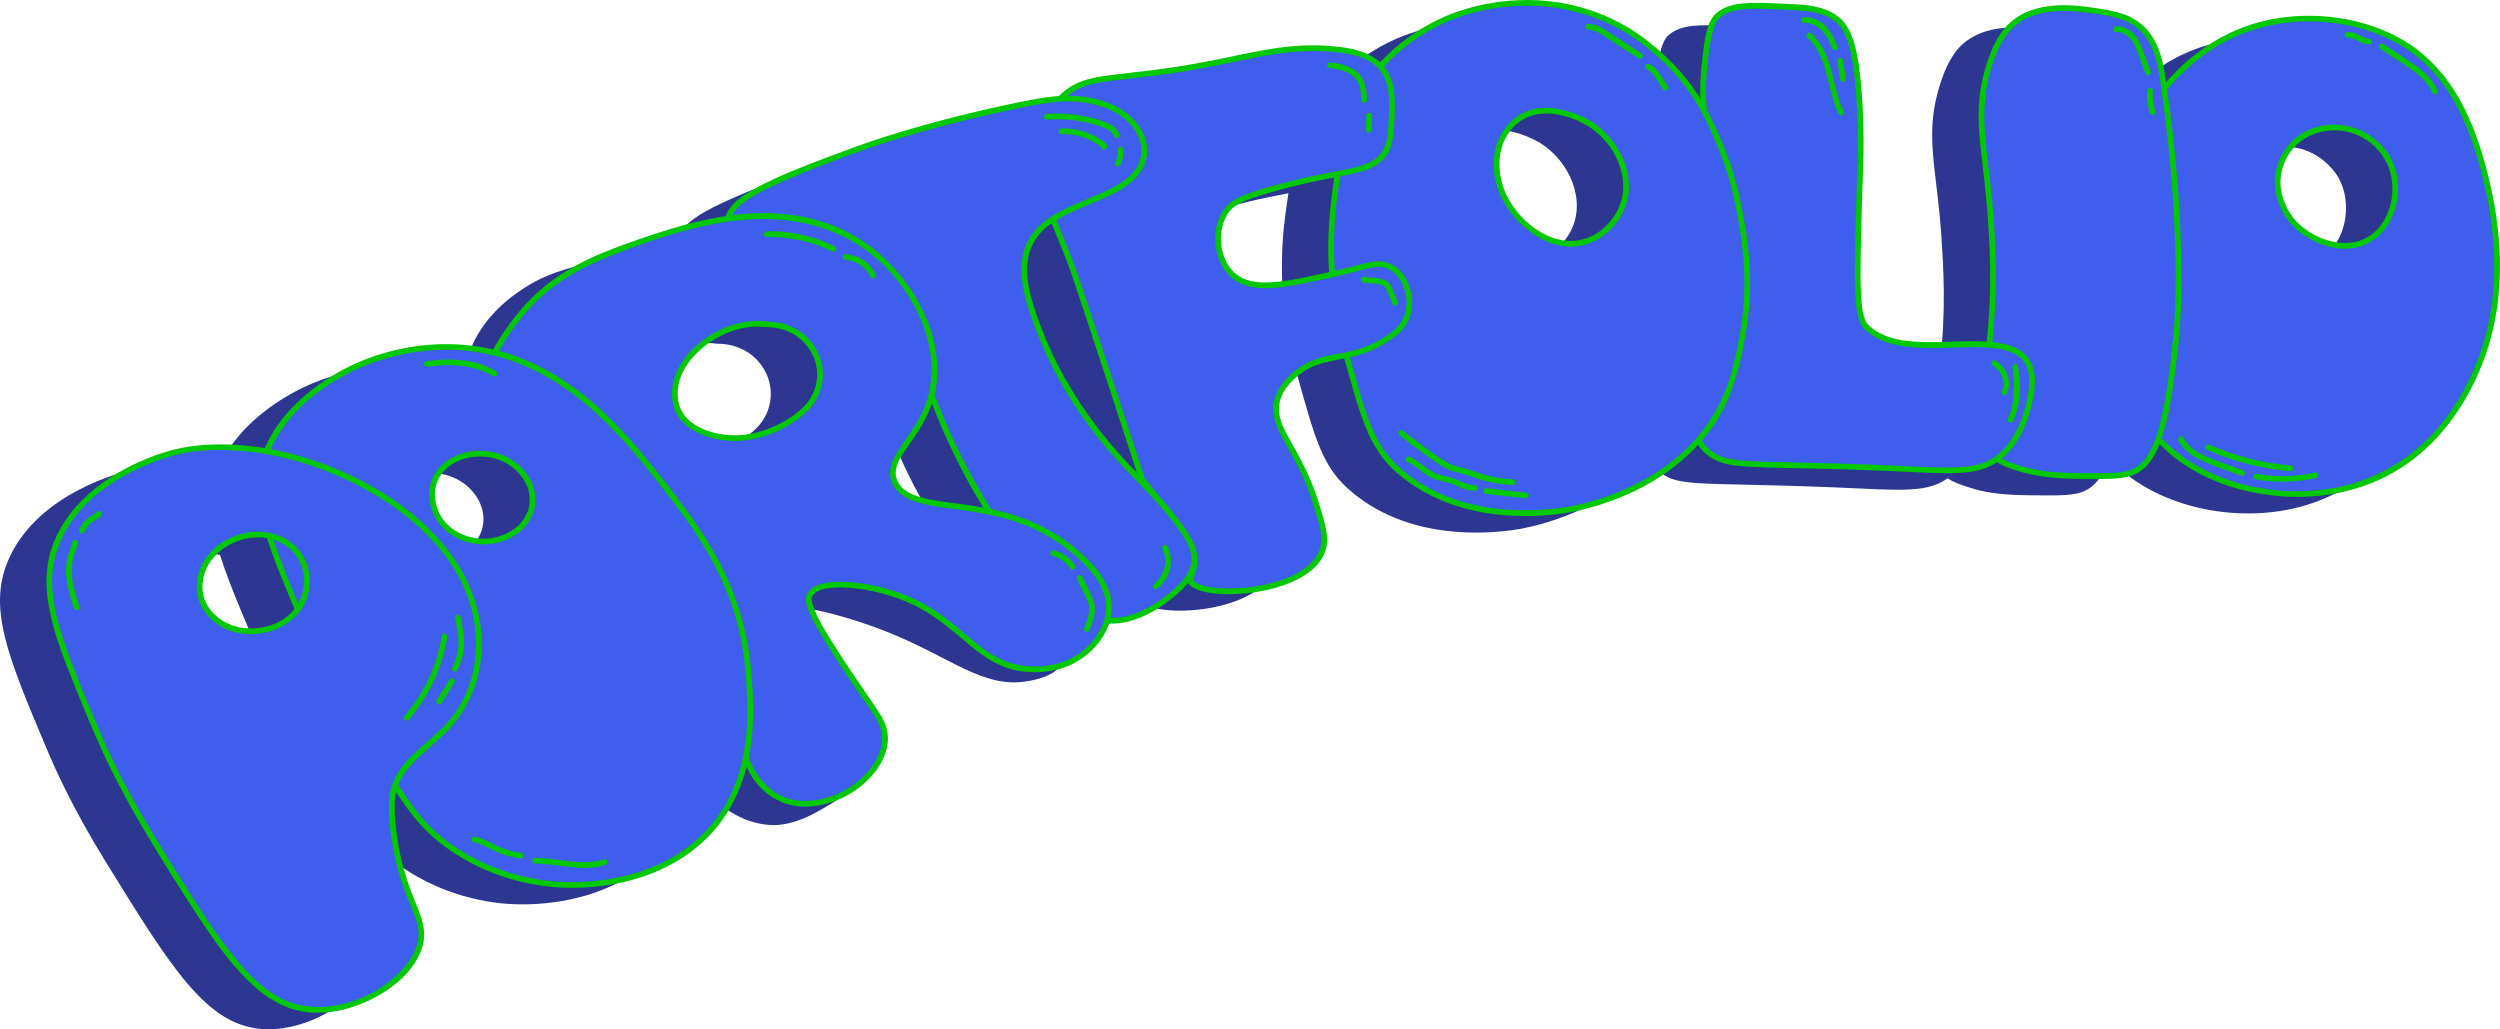 <?xml version="1.0" encoding="UTF-8"?>
<svg id="Layer_2" data-name="Layer 2" xmlns="http://www.w3.org/2000/svg" viewBox="0 0 1311.51 539.94">
  <defs>
    <style>
      .cls-1 {
        fill: #2d3691;
      }

      .cls-1, .cls-2, .cls-3 {
        stroke-width: 0px;
      }

      .cls-2 {
        fill: #3f5eed;
      }

      .cls-3 {
        fill: #01c800;
      }
    </style>
  </defs>
  <g id="Layer_1-2" data-name="Layer 1">
    <g>
      <g>
        <path class="cls-1" d="m1276.3,96.09c-5.46-19.58-13.65-39.27-29.18-53.93-18.76-17.7-49.16-25.37-77.34-21.06-34.61,5.29-53.9,28.03-61.64,37.16-35.33,41.66-26.44,94.23-20.16,131.35,4.11,24.29,6.56,37.59,18.72,50.97,22.78,25.07,65.08,34.44,99.61,25.4,46.92-12.28,65.03-54.2,70.83-71.34,10.74-31.7,8.17-66.2-.85-98.56Zm-63.82,41.8c-12.34,4.06-26.91-2.26-34.95-10.79-.53-.56-11.96-13.11-7.45-28.79.68-2.38,3.61-12.58,14.69-18.08,1.82-.9,8.8-4.13,17.96-3,14.82,1.83,22.5,13.5,23.31,14.77,9.5,14.97,4.33,40-13.56,45.88Z"/>
        <path class="cls-1" d="m1017.76,190.58c3.24-28.56,1.77-50.54.66-67.14-2.41-35.98-9.36-53.39-.2-80.63,4.03-11.98,8.74-18.63,15.76-22.91,13.79-8.39,32.49-5.16,42.6-3.47,5.66.95,11.44,2.05,16.29,4.87,12.41,7.23,14.62,22.04,15.72,29.34,12.22,80.69,7.59,131.96,7.59,131.96-5.12,54.48-11.47,71.39-24.5,75.7-5.47,1.81-13.23,1.7-28.74,1.49-15.24-.21-23.23-1.92-29.47-3.93-4.64-1.49-8.31-2.68-11.17-4.61-13.68-9.24-7.5-34.6-4.54-60.69Z"/>
        <path class="cls-1" d="m867.91,66.11c-.77-9.37-.25-14.43.77-24.53,1.85-18.31,5.12-21.72,6.36-22.87,6.69-6.18,17.3-5.74,31.14-5.17,14.79.62,23.1.96,30.18,5.69,6.73,4.49,11.78,12.57,13.53,48.15,1.03,20.93,0,32.67-.6,56.29-.89,35.01-1.24,52.62,3.75,57.76,20.21,20.85,72.08-1.35,84.56,18.32,4.74,7.48,2.01,18.2.23,25.23-.56,2.2-4.2,15.89-14.01,24.31-11.76,10.11-26.71,7.77-62.45,6.34-72.8-2.92-81.88.5-92.41-9.56-4.88-4.66-7.37-10.02-6.16-61.96,1.67-71.59,7.14-93.31,5.12-118.02Z"/>
        <path class="cls-1" d="m886.8,121.28c-1.57-8.2-3.94-20.19-10.3-35.19-5.2-12.27-11.61-27.38-26.45-42.21-7.09-7.08-21.84-21.45-46.89-28.43-34.25-9.54-62.97,1.64-69.77,4.5-4.63,1.95-20.96,9.22-35.05,25.06-17.6,19.79-20.41,41.34-24.01,67.44-1.04,7.56-2.57,21.88-1.45,39.98.44,7.06,1.83,23.68,7.85,45.04,8.6,30.5,12.51,46.07,25.67,58.2,31.68,29.2,76.23,23.78,86.67,22.5,3.56-.44,50.96-6.95,77.57-43.86,11.41-15.83,14.31-30.73,17.44-46.86,5.64-29.04,1.29-52.83-1.27-66.16Zm-84.27,16.39c-16.86,2.8-31.64-11.14-37.73-21.44-6.79-11.47-8.14-27.46.4-38.3,1.33-1.69,4.23-5.27,9.53-7.61,14.84-6.53,32.11,3.98,33.45,4.82,15.13,9.49,24.06,29.77,15.98,45.81-.86,1.71-7.5,14.36-21.64,16.71Z"/>
        <path class="cls-1" d="m530.13,62.32c12.62-13.79,27.73-9.44,71.73-17.32,29.94-5.36,47.48-11.78,74.31-8.79,7.35.82,16.31,2.44,22.16,8.79,6.74,7.33,6.29,17.75,5.92,26.17-.44,10.12-.66,15.18-4.06,19.87-7.66,10.54-22.39,7.87-59.14,18.41-16.53,4.74-20.47,7.27-23.23,10.93-7.73,10.23-5.48,28.25,5,35.61,9.67,6.8,24.95,3.53,48.88-1.59,18.97-4.06,24.95-7.92,31.83-4.29,8.59,4.53,12.45,17.52,8.43,26.99-2.4,5.66-7.05,8.71-11.66,11.65-17.64,11.26-31.06,5.87-44.63,16.18-2.56,1.94-8.73,6.64-11.15,14.32-4.69,14.95,10.23,24.19,19.45,53.28,4.47,14.1,6.7,21.15,3.32,28.11-10.64,21.86-63.77,23.88-68.76,14.21-.89-1.72,2.5-4.2,2.25-10.27-.07-1.76-.41-3.43-1.12-5.5-2.91-8.49-9.72-16.7-13-20.71-3.03-3.7-7.69-9.48-13.43-17.01,0,0-8.09-24.97-15.43-47.39-13.6-41.5-20.65-62.19-20.77-62.49-13.04-34.33-20.99-46.5-16.97-66.41,1.35-6.7,3.04-15.05,10.08-22.75Z"/>
        <path class="cls-1" d="m560.53,335.7c10.78-1.01,22.95-8.36,30.43-15.32,4.12-3.84,9.24-8.71,9.82-15.8.43-5.27-2.24-10.37-5.25-14.95-9.92-15.12-24.02-27.62-36.22-41.33-19.88-22.34-34.85-48.19-43.77-75.58-4.24-13.01-6.81-28.01,1.49-39.18,14.11-18.99,53.42-18.87,57.32-41.53,1.91-11.12-7.53-22.02-19.11-26.45-13.12-5.02-25.59-4.22-37.05-2.06-52.5,9.89-90.39,23.56-90.39,23.56-61.16,22.07-68.88,28.93-71.89,38.14-3.6,11.01-.99,26.95,9.52,33.31,20.47,12.38,51.49-18.21,73.15-7,10.51,5.44,9.91,16.42,15.89,39.81,0,0,11.2,43.86,37.76,85.77,11.33,17.88,38.91,61.38,68.3,58.62Z"/>
        <path class="cls-1" d="m505.41,280.93c-35.9-12.96-60.72-1.14-67.6-12.59-7.69-12.79,23.05-27.93,26.42-59.76,2.89-27.26-15.34-56.49-39.83-71.73-36.18-22.52-80.34-9.67-120.19,2.3-5.86,1.76-17.02,4.03-28.95,11.78-5.52,3.58-22.73,14.77-29.61,35.53-4.26,12.84-3.12,25-.46,36.44,8,34.39,26.57,48.69,55.04,89.82,50.97,73.66,65.11,94.98,65.11,94.98,2.23,3.4,10.54,16.1,25.46,22.08,7.36,2.95,13.37,3.07,15.28,3.06,2.19,0,10.17-.23,21.22-6.21,8.52-4.62,26.55-14.39,26.99-27.11.45-13.12-18.27-16.14-39.42-43.29-7.28-9.34-20.65-26.5-15.83-34.04,6.58-10.27,44.86.61,67.55,9.78,31.99,12.93,49.1,28.96,71.42,25.55,4.15-.63,16-2.44,20.69-11.14,2.41-4.46,1.99-8.99,1.83-10.71-1.34-14.47-19.7-41.98-55.12-54.77Zm-108.89-56.01c-8.9,8.61-23.93,15.28-37.26,15.12-12.09-.15-27.04-5.39-30.24-17.02-6.19-22.54,22.9-45.81,46.89-42.74.1.01.19.03.29.05,9.09-.05,17.76,3.59,23.38,11.5,7.37,10.36,6.14,24.19-3.06,33.09Z"/>
        <path class="cls-1" d="m366.62,360.6c-3.76-43.06-26.28-72.84-42.03-93.13-21.36-27.51-53.8-69.82-105.96-74.81-28.99-2.77-51.9,7.12-57.19,9.53-5.44,2.47-35.76,16.26-47.34,44.72-9.39,23.07,1.16,47.65,22.26,96.81,11.71,27.29,22.84,44.33,45.09,78.41,8.56,13.11,13.8,20.19,22.78,27.65,26.02,21.61,56.28,24.1,63.21,24.46,6.51.34,42.58,2.23,70.39-19.99,34.57-27.62,30.7-72.01,28.81-93.66Zm-113.92-82.37c-3.44,10.59-15.2,16.51-26.25,16.02-9.66-.42-18.53-5.72-22.84-13.59-.36-.66-6.41-12.16.55-22.2,6.88-9.92,22.86-13.24,34.88-7.43,10.09,4.87,17.26,16.1,13.66,27.2Z"/>
        <path class="cls-1" d="m209.16,391.14c19.07-20.59,20.66-51.59,8.36-76.32-12.29-24.73-36.6-43.53-63.58-55.58-25.96-11.59-55.7-17.6-83.96-12.78-5.62.96-48.95,11.72-64.88,45.7-12.15,25.92-1.44,51.3,19.98,102.05,3.28,7.76,12.49,28.88,30.06,57.36,34.81,56.44,53.07,86.04,82.19,88.24,24.74,1.87,53.47-16.34,57.49-35.45,2.97-14.1-9.13-20.96-13.93-55.96-2.23-16.27-.75-22.62.54-26.26,4.54-12.78,18.21-20.72,27.73-31Zm-78.98-60.98c-8.41,11.14-25.22,13.64-36.49,8.83-4.19-1.79-8-4.72-11.07-8.96-6.39-8.83-4.01-21.04,2.73-28.78,8.23-9.47,25.53-14.85,38.54-6.76,12.85,7.99,14.53,24.75,6.29,35.67Z"/>
      </g>
      <g>
        <g>
          <g>
            <path class="cls-2" d="m1302.11,85.93c-5.46-19.58-13.65-39.27-29.18-53.93-18.76-17.7-49.16-25.37-77.34-21.06-34.61,5.29-53.9,28.03-61.64,37.16-35.33,41.66-26.44,94.23-20.16,131.35,4.11,24.29,6.56,37.59,18.72,50.97,22.78,25.07,65.08,34.44,99.61,25.4,46.92-12.28,65.03-54.2,70.83-71.34,10.74-31.7,8.17-66.2-.85-98.56Zm-63.82,41.8c-12.34,4.06-26.91-2.26-34.95-10.79-.53-.56-11.96-13.11-7.45-28.79.68-2.38,3.61-12.58,14.69-18.08,1.82-.9,8.8-4.13,17.96-3,14.82,1.83,22.5,13.5,23.31,14.77,9.5,14.97,4.33,40-13.56,45.88Z"/>
            <g>
              <path class="cls-3" d="m1303.56,85.53c-3.7-13.21-8.54-26.28-15.93-37.91-7.19-11.32-16.72-20.92-28.47-27.47-11.54-6.43-24.5-10.08-37.61-11.38s-27.32-.15-40.23,3.95c-10.93,3.47-21.05,9.02-30.05,16.1-6.27,4.94-11.88,10.61-17.06,16.67-8.17,9.54-14.8,20.06-19.4,31.77s-7.03,24.09-7.93,36.57-.3,23.97,1.01,35.87c1.21,11.05,3.07,22.01,4.94,32.97,1.96,11.48,3.79,23.3,8.69,33.97,4.6,10.01,12.25,18.27,21.04,24.77,9.76,7.23,21.1,12.26,32.81,15.38s24.77,4.47,37.25,3.64,24.56-3.69,35.83-8.88c10.06-4.63,19.21-11.13,27.06-18.93,6.75-6.72,12.55-14.39,17.4-22.58,3.81-6.45,7.04-13.24,9.72-20.24,4.4-11.49,7.08-23.56,8.22-35.81,1.44-15.44.41-31.04-2.25-46.29-1.3-7.48-3.01-14.88-5.05-22.19-.52-1.86-3.41-1.07-2.89.8,8.12,29.23,11.15,60.66,3.13,90.26-4.19,15.45-11.25,30.28-20.92,43.06-13.09,17.3-31.42,29.89-52.56,35.09-23.42,5.76-49.46,3.26-71.3-7.02-10.39-4.89-20-11.68-27.36-20.56-6.5-7.83-10.11-17.14-12.42-26.96-2.68-11.38-4.42-23.04-6.21-34.59s-3.06-22.24-3.45-33.45c-.85-24.55,3.27-49.39,16.37-70.54,4.79-7.73,10.68-14.84,17.05-21.33s14.2-12.77,22.52-17.44c22.55-12.67,50.28-14.76,74.9-7.32,11.84,3.57,23.11,9.5,32.06,18.12,9.86,9.51,16.93,21.49,22,34.14,2.42,6.05,4.43,12.26,6.18,18.54.52,1.86,3.41,1.07,2.89-.8Z"/>
              <path class="cls-3" d="m1237.9,126.28c-7.73,2.48-16.14.86-23.23-2.79-4.57-2.35-9.16-5.82-12.02-9.8-3.47-4.82-5.91-10.57-6.26-16.54-.31-5.28,1.07-10.6,3.69-15.19,7.05-12.29,22.97-16.68,35.84-11.43,9.45,3.85,16.51,11.97,18.49,21.95,2.31,11.62-1.71,25.72-12.4,31.93-1.31.76-2.68,1.38-4.12,1.86-1.82.61-1.04,3.51.8,2.89,13.28-4.46,19.99-18.73,19.3-32.08-.3-5.82-1.92-11.81-5.27-16.65-2.86-4.14-6.68-7.69-10.97-10.3-13-7.91-31.48-5.93-41.35,6.11-3.43,4.18-5.8,9.32-6.67,14.67-1.2,7.41.64,14.88,4.39,21.31,2.59,4.44,5.96,7.95,10.18,10.92,6.87,4.83,15.58,7.92,24.05,7.25,2.16-.17,4.28-.57,6.34-1.23,1.83-.59,1.05-3.48-.8-2.89Z"/>
            </g>
          </g>
          <g>
            <path class="cls-2" d="m1043.57,180.42c3.24-28.56,1.77-50.54.66-67.14-2.41-35.98-9.36-53.39-.2-80.63,4.03-11.98,8.74-18.63,15.76-22.91,13.79-8.39,32.49-5.16,42.6-3.47,5.66.95,11.44,2.05,16.29,4.87,12.41,7.23,14.62,22.04,15.72,29.34,12.22,80.69,7.59,131.96,7.59,131.96-5.12,54.48-11.47,71.39-24.5,75.7-5.47,1.81-13.23,1.7-28.74,1.49-15.24-.21-23.23-1.92-29.47-3.93-4.64-1.49-8.31-2.68-11.17-4.61-13.68-9.24-7.5-34.6-4.54-60.69Z"/>
            <path class="cls-3" d="m1045.07,180.42c2.83-25.1,2.27-50.39,0-75.51-1.09-12.03-3.02-23.99-3.83-36.05-.71-10.53-.06-20.96,2.8-31.15s7.36-21.43,17.19-27.08,22.94-5.54,34.28-3.94c5.77.81,11.71,1.61,17.24,3.45s10.44,5.48,13.69,10.5c5.46,8.42,6.36,18.85,7.73,28.53,3.59,25.46,5.97,51.11,6.84,76.81.47,13.79.56,27.63-.18,41.41-.13,2.49-.32,4.97-.56,7.45-1.2,12.39-2.57,24.8-4.86,37.04-1.39,7.43-3.04,15.08-6.11,21.99-1.06,2.38-2.31,4.7-3.89,6.78-.39.51-1.35,1.6-2.04,2.27-.34.33-.69.64-1.06.94-.41.34-.5.41-1.1.81-1.93,1.3-3.34,1.89-5.56,2.45-3.74.95-7.68,1.04-11.52,1.1-6.67.11-13.38.05-20.05-.2-5.55-.21-11.12-.65-16.58-1.73-4.54-.9-9-2.27-13.33-3.89-4.61-1.72-8.31-4.3-10.48-8.8s-2.56-9.66-2.59-14.54c-.04-6.26.66-12.52,1.43-18.72.83-6.64,1.8-13.27,2.56-19.92.22-1.91-2.78-1.9-3,0-.81,7.07-1.85,14.11-2.71,21.17-.76,6.25-1.42,12.57-1.25,18.88.14,5.07.81,10.3,3.1,14.89s6.19,7.54,10.89,9.45c9.8,3.98,20.14,5.68,30.67,6.16,6.88.31,13.81.36,20.7.27,4.19-.05,8.49-.16,12.59-1.13,4.44-1.05,8.34-3.48,11.21-7.03,3.81-4.7,6.02-10.52,7.73-16.26,2.81-9.46,4.34-19.3,5.66-29.06,1.18-8.72,2.25-17.5,2.91-26.28.8-10.64.87-21.35.75-32-.27-23.63-1.94-47.24-4.64-70.72-.88-7.61-1.86-15.22-2.96-22.8-.71-4.9-1.31-9.86-2.56-14.66-1.27-4.89-3.21-9.71-6.25-13.78-3.75-5.03-8.82-8.49-14.78-10.4-5.62-1.8-11.63-2.6-17.46-3.4s-11.68-1.25-17.54-.83c-6.15.44-12.29,1.82-17.74,4.78-4.49,2.44-8.22,5.93-11.08,10.15-3.48,5.13-5.74,11.08-7.54,16.97-1.66,5.43-2.81,11-3.38,16.65-1.11,10.87.09,21.77,1.37,32.57,2.94,24.73,5.06,49.64,4.01,74.57-.31,7.3-.88,14.58-1.7,21.84-.22,1.92,2.79,1.9,3,0Z"/>
          </g>
          <g>
            <path class="cls-2" d="m893.73,55.95c-.77-9.37-.25-14.43.77-24.53,1.85-18.31,5.12-21.72,6.36-22.87,6.69-6.18,17.3-5.74,31.14-5.17,14.79.62,23.1.96,30.18,5.69,6.73,4.49,11.78,12.57,13.53,48.15,1.03,20.93,0,32.67-.6,56.29-.89,35.01-1.24,52.62,3.75,57.76,20.21,20.85,72.08-1.35,84.56,18.32,4.74,7.48,2.01,18.2.23,25.23-.56,2.2-4.2,15.89-14.01,24.31-11.76,10.11-26.71,7.77-62.45,6.34-72.8-2.92-81.88.5-92.41-9.56-4.88-4.66-7.37-10.02-6.16-61.96,1.67-71.59,7.14-93.31,5.12-118.02Z"/>
            <path class="cls-3" d="m895.23,55.95c-.76-9.45,0-18.85,1.19-28.23.48-3.81,1.1-7.65,2.16-11.35.54-1.91,1.06-3.5,2.04-5.13.15-.25.31-.48.47-.72.24-.35-.06.06.05-.07.07-.08.14-.17.21-.25.39-.42.8-.81,1.25-1.18,2.66-2.19,6.02-3.26,9.37-3.84,4.29-.73,8.7-.67,13.04-.56,4.94.13,9.88.34,14.82.61,6.92.38,14.35.8,20.46,4.41,1.62.96,2.37,1.5,3.6,2.69s1.81,1.95,2.64,3.28c2.33,3.74,3.53,8.04,4.47,12.38,1.7,7.82,2.39,15.85,2.91,23.82,1.16,18.15.48,36.21-.09,54.36-.32,10.16-.58,20.33-.7,30.5-.08,6.96-.15,13.96.41,20.91.33,4.11.75,8.52,2.58,12.28.83,1.7,2.13,3,3.57,4.2,2.34,1.95,4.94,3.46,7.75,4.63,5.94,2.48,12.45,3.34,18.84,3.68,6.92.38,13.86.1,20.79-.09,6.42-.18,12.91-.37,19.31.38,4.79.57,10.07,1.78,13.69,5.18,5.78,5.43,4.91,14.28,3.41,21.33-1.14,5.36-2.64,10.6-5.04,15.55-3.02,6.24-7.29,12.2-13.29,15.85-4.05,2.47-8.69,3.67-13.37,4.2-6.59.74-13.27.53-19.88.28-9.69-.36-19.36-.9-29.05-1.26-16.53-.63-33.06-.97-49.6-1.37-4.93-.12-9.87-.24-14.8-.52-1.85-.1-3.71-.23-5.55-.42-1.75-.17-2.66-.28-4.29-.56-1.27-.22-2.52-.49-3.76-.84-.56-.16-1.12-.34-1.67-.54-.24-.09-.48-.18-.72-.27-.16-.06-.38-.16-.08-.03-.14-.06-.28-.12-.43-.19-.95-.43-1.86-.93-2.74-1.5-.44-.29-.87-.6-1.29-.91-.2-.15.25.2-.06-.05-.1-.08-.19-.15-.29-.23-.22-.18-.43-.36-.64-.55-.68-.59-1.34-1.21-1.95-1.87-.26-.28-.5-.57-.74-.86.16.2.05.08-.13-.18-.12-.17-.24-.35-.35-.52-.23-.36-.44-.73-.63-1.11-.1-.21-.2-.42-.3-.63-.18-.39.04.12-.03-.08-.05-.12-.1-.25-.15-.37-.42-1.14-.75-2.3-1.02-3.49-.83-3.75-1.11-7.33-1.35-11.29-.4-6.66-.46-13.35-.45-20.03.04-19.84.68-39.7,1.7-59.52.7-13.69,1.7-27.37,2.73-41.04.69-9.12,1.41-18.26,1.43-27.41,0-3.84-.13-7.68-.44-11.51-.15-1.91-3.16-1.93-3,0,.68,8.34.47,16.7-.02,25.05-.67,11.38-1.67,22.75-2.45,34.12-1.23,18.04-2.05,36.11-2.53,54.19-.26,9.94-.46,19.88-.41,29.82.03,6.29.13,12.59.62,18.85.42,5.41.8,11.93,4.09,16.52,2.42,3.38,6.06,6.04,9.88,7.6,5.69,2.33,12.2,2.58,18.27,2.89,12.64.64,25.31.68,37.95,1.01,10.09.26,20.19.59,30.27,1,9.33.38,18.65.95,27.99,1.19,10.88.28,23.14.49,32.41-6.12,10.99-7.84,16.23-21.58,18.5-34.43,1.33-7.51,1.34-16.29-4.64-21.91-3.86-3.63-9.17-5.14-14.29-5.87-13.42-1.89-27.1.16-40.59-.44-6.42-.29-13.05-1.05-19.02-3.6-2.67-1.14-5.2-2.67-7.35-4.64-.42-.39-.83-.79-1.22-1.21-.09-.1-.3-.37-.1-.1-.11-.15-.21-.3-.31-.45-.18-.28-.35-.57-.5-.86-.23-.44-.32-.66-.4-.88-1.58-4.16-1.85-8.79-2.08-13.19-.4-7.68-.27-15.39-.13-23.08.19-10.5.47-21,.83-31.49.3-8.73.64-17.46.62-26.19-.02-9.78-.43-19.58-1.31-29.32-.64-7.07-1.48-14.23-3.4-21.09-1.11-3.96-2.64-7.91-5.19-11.18-2.28-2.92-5.42-5.09-8.8-6.55-7.18-3.11-15.39-3.23-23.08-3.57-5.03-.22-10.07-.5-15.11-.47-4.15.02-8.39.24-12.41,1.34s-8.42,3.35-10.54,7.21c-2.95,5.37-3.7,12.06-4.43,18.03-1.13,9.25-1.88,18.49-1.13,27.8.15,1.91,3.15,1.93,3,0Z"/>
          </g>
          <g>
            <path class="cls-2" d="m912.61,111.12c-1.57-8.2-3.94-20.19-10.3-35.19-5.2-12.27-11.61-27.38-26.45-42.21-7.09-7.08-21.84-21.45-46.89-28.43-34.25-9.54-62.97,1.64-69.77,4.5-4.63,1.95-20.96,9.22-35.05,25.06-17.6,19.79-20.41,41.34-24.01,67.44-1.04,7.56-2.57,21.88-1.45,39.98.44,7.06,1.83,23.68,7.85,45.04,8.6,30.5,12.51,46.07,25.67,58.2,31.68,29.2,76.23,23.78,86.67,22.5,3.56-.44,50.96-6.95,77.57-43.86,11.41-15.83,14.31-30.73,17.44-46.86,5.64-29.04,1.29-52.83-1.27-66.16Zm-84.27,16.39c-16.86,2.8-31.64-11.14-37.73-21.44-6.79-11.47-8.14-27.46.4-38.3,1.33-1.69,4.23-5.27,9.53-7.61,14.84-6.53,32.11,3.98,33.45,4.82,15.13,9.49,24.06,29.77,15.98,45.81-.86,1.71-7.5,14.36-21.64,16.71Z"/>
            <g>
              <path class="cls-3" d="m914.06,110.72c-1.18-6.17-2.51-12.3-4.28-18.33-2.23-7.62-5.15-14.96-8.32-22.23-2.86-6.57-6.01-13.01-9.83-19.07-4.37-6.95-9.56-13.31-15.38-19.1-7.9-7.86-16.65-14.79-26.52-20.03C834.94,4.1,818.24.07,801.5,0c-12.5-.05-25.09,2.03-36.91,6.12-7.91,2.74-15.43,6.51-22.4,11.15-12.98,8.65-24.22,20.24-31.18,34.29-6.56,13.26-9.14,27.9-11.22,42.41s-3.32,27.65-2.91,41.68c.38,12.7,2.01,25.34,4.67,37.76,1.86,8.69,4.35,17.23,6.78,25.78,1.93,6.8,3.89,13.6,6.28,20.26,3.64,10.13,8.53,19.72,16.53,27.1,10.56,9.75,23.58,16.47,37.41,20.2,11.18,3.01,22.84,4.18,34.4,3.94,5.89-.12,11.8-.57,17.63-1.44,6.47-.96,12.87-2.59,19.1-4.57,10.79-3.44,21.23-8.14,30.77-14.27,11.89-7.64,22.35-17.56,29.99-29.5,8.98-14.03,12.72-30.34,15.49-46.57s2.81-31.89.75-47.76c-.69-5.32-1.62-10.6-2.63-15.87-.36-1.89-3.26-1.09-2.89.8,2.36,12.32,4,24.7,3.97,37.27-.02,8.73-.77,17.45-2.32,26.04-1.38,7.7-2.91,15.43-5.16,22.92-4.51,15.05-12.95,28.39-24.46,39.06-9.05,8.39-19.67,14.96-30.94,19.94-8.19,3.62-16.79,6.39-25.54,8.31-2.31.51-4.63.96-6.97,1.3-.16.02-.32.05-.47.07-.36.05-.31.04-.09.01-.31.04-.61.08-.92.11-1.28.16-2.56.3-3.84.43-9.05.91-18.2,1-27.26.1-12.68-1.26-25.28-4.57-36.6-10.51-10.7-5.62-20.64-13.44-26.79-24s-9.43-23.17-12.79-35.03c-2.39-8.41-4.82-16.81-6.64-25.37-1.43-6.74-2.57-13.55-3.33-20.4-1.46-13.05-1.61-26.25-.5-39.34.51-5.99,1.35-11.93,2.2-17.88,1.05-7.3,2.2-14.6,3.94-21.77,1.65-6.78,3.84-13.45,6.94-19.71,3.37-6.81,7.74-13.05,12.91-18.62,8.74-9.42,19.45-17.07,31.14-22.38,1.4-.64,1.99-.89,3.28-1.41,1.57-.63,3.16-1.22,4.77-1.77,4.9-1.68,9.91-2.99,15-3.97,15.41-2.95,31.44-2.57,46.62,1.45,13.62,3.61,26.36,10.13,37.28,19.04,9.85,8.04,18.59,17.57,25.22,28.43,3.6,5.9,6.59,12.12,9.33,18.46,3.12,7.2,5.93,14.49,8.08,22.05,1.6,5.65,2.83,11.39,3.94,17.15.36,1.89,3.26,1.09,2.89-.8Z"/>
              <path class="cls-3" d="m827.94,126.07c-14.64,2.33-28.71-8.57-35.89-20.51-7.49-12.46-8.09-30.3,3.55-40.49,10.43-9.14,26.13-5.56,37.01.84,11.63,6.84,19.93,20.7,18.82,34.35-.85,10.43-8.38,20.52-18.13,24.34-1.73.68-3.52,1.16-5.36,1.48s-1.09,3.22.8,2.89c11.69-2.03,21.78-11.85,24.78-23.28,4.07-15.54-4.54-32.2-17.28-41.01-4.16-2.88-8.97-4.97-13.81-6.39-7.93-2.34-16.72-2.62-24.19,1.35-6.75,3.59-11.62,10.35-13.56,17.67-2.15,8.1-1.07,16.9,2.16,24.56,2.93,6.95,7.81,13.07,13.56,17.9,6.19,5.21,13.73,9.1,21.92,9.58,2.16.13,4.29-.03,6.43-.37,1.9-.3,1.09-3.19-.8-2.89Z"/>
            </g>
          </g>
          <g>
            <path class="cls-2" d="m555.95,52.16c12.62-13.79,27.73-9.44,71.73-17.32,29.94-5.36,47.48-11.78,74.31-8.79,7.35.82,16.31,2.44,22.16,8.79,6.74,7.33,6.29,17.75,5.92,26.17-.44,10.12-.66,15.18-4.06,19.87-7.66,10.54-22.39,7.87-59.14,18.41-16.53,4.74-20.47,7.27-23.23,10.93-7.73,10.23-5.48,28.25,5,35.61,9.67,6.8,24.95,3.53,48.88-1.59,18.97-4.06,24.95-7.92,31.83-4.29,8.59,4.53,12.45,17.52,8.43,26.99-2.4,5.66-7.05,8.71-11.66,11.65-17.64,11.26-31.06,5.87-44.63,16.18-2.56,1.94-8.73,6.64-11.15,14.32-4.69,14.95,10.23,24.19,19.45,53.28,4.47,14.1,6.7,21.15,3.32,28.11-10.64,21.86-63.77,23.88-68.76,14.21-.89-1.72,2.5-4.2,2.25-10.27-.07-1.76-.41-3.43-1.12-5.5-2.91-8.49-9.72-16.7-13-20.71-3.03-3.7-7.69-9.48-13.43-17.01,0,0-8.09-24.97-15.43-47.39-13.6-41.5-20.65-62.19-20.77-62.49-13.04-34.33-20.99-46.5-16.97-66.41,1.35-6.7,3.04-15.05,10.08-22.75Z"/>
            <path class="cls-3" d="m557.01,53.22c3.24-3.52,7.13-6.19,11.65-7.8,5.39-1.92,11.14-2.67,16.79-3.36,8.43-1.03,16.87-1.88,25.28-3.03,11.57-1.59,23.04-3.73,34.47-6.1,10.06-2.09,20.14-4.35,30.37-5.43s20.52-1.05,30.58.62c4.69.78,9.39,2.08,13.39,4.74,4.23,2.82,6.94,7.12,8.17,12.01s1.11,9.48.93,14.22-.16,9.51-1.06,14.13c-1.03,5.27-4.06,9.38-8.77,11.79-4.95,2.53-10.74,3.44-16.14,4.5-9.06,1.79-18.12,3.57-27.07,5.86-5.71,1.46-11.41,3.04-17.01,4.88-3.47,1.14-6.98,2.37-10.2,4.11-12.89,6.96-13.69,26.4-5.83,37.43,4.33,6.08,10.85,8.88,18.14,9.33,9.2.57,18.59-1.53,27.54-3.37,5.84-1.2,11.69-2.41,17.48-3.86,4.12-1.03,8.21-2.24,12.36-3.15,2.47-.54,5.11-1.03,7.63-.5,3.23.68,5.99,2.83,7.95,5.44,5.29,7.05,5.96,18.11.07,25-3.29,3.85-8.07,6.72-12.52,9.03-4.68,2.43-9.7,3.96-14.85,5.03-4.44.93-8.95,1.55-13.33,2.78s-8.78,3.29-12.54,6.14c-6.15,4.67-11.43,10.87-12.41,18.8-.75,6.13,1.79,11.89,4.6,17.17,4.01,7.53,8.42,14.79,11.77,22.66,2.27,5.34,4.03,10.85,5.72,16.39,1.3,4.25,2.73,8.66,3.01,13.13.4,6.31-2.73,11.46-7.49,15.36-5.01,4.1-11.29,6.61-17.47,8.35-6.61,1.87-13.46,2.89-20.32,3.14-5.57.21-11.37.05-16.76-1.49-1.62-.46-3.56-1.21-4.56-2.09-.25-.22-.5-.46-.71-.72.2.25-.23-.67-.19-.24-.02-.21.19-.74.35-1.13.34-.78.71-1.55,1.02-2.34,1.89-4.88.87-9.96-1.11-14.63s-4.98-9.31-8.16-13.51c-2.36-3.11-4.89-6.1-7.34-9.15-1.53-1.9-3.05-3.81-4.55-5.73-.85-1.08-1.7-2.17-2.55-3.26-.45-.58-.91-1.17-1.36-1.76s-1.17-1.24-1.51-1.81c-.21-.36-.29-.88-.41-1.27-.33-1.03-.67-2.06-1-3.09-1.18-3.64-2.36-7.28-3.55-10.92-3.45-10.63-6.91-21.25-10.39-31.87-5.71-17.42-11.45-34.83-17.29-52.21-1.08-3.23-2.17-6.45-3.27-9.67-2.42-7.09-5.44-14.02-8.23-20.97-5.39-13.41-11.64-27.44-9.59-42.24,1.27-9.17,3.94-18.34,10.26-25.34,1.29-1.43-.82-3.56-2.12-2.12-6.67,7.39-9.6,16.83-11.01,26.52-.97,6.72-.53,13.42,1.08,20.01,1.95,7.96,5.13,15.6,8.18,23.19,2.89,7.19,6.02,14.35,8.53,21.69,3.53,10.31,6.95,20.66,10.38,31.01,7.08,21.35,14.06,42.73,21.01,64.12,1.14,3.49,2.27,6.99,3.4,10.48.3.93.6,1.86.9,2.79s.77,1.57,1.38,2.37c3.3,4.3,6.64,8.56,10.04,12.77,2.53,3.14,5.14,6.21,7.52,9.46,3.2,4.38,6.22,9.12,7.89,14.32.82,2.56,1.22,5.28.61,7.94-.38,1.69-1.21,3.16-1.81,4.77-1.61,4.34,4.27,6.65,7.45,7.55,5.61,1.58,11.67,1.79,17.46,1.57,7.02-.26,14.06-1.29,20.83-3.17,11.57-3.22,26.67-10.38,27.47-24.19.23-4.02-.75-8.09-1.81-11.94-1.53-5.56-3.26-11.12-5.29-16.51-3.31-8.78-7.81-16.91-12.37-25.09-2.89-5.19-6.09-10.84-5.76-16.98.42-7.78,6.12-14.07,12.17-18.36,7.99-5.67,17.61-6.18,26.84-8.43,5.44-1.32,10.68-3.36,15.49-6.23,4.25-2.54,8.57-5.38,11.53-9.43,9.05-12.36,1.18-36.34-16.13-34.13-3.64.47-7.18,1.51-10.72,2.44-5.54,1.46-11.11,2.76-16.72,3.95-9.77,2.08-19.8,4.55-29.84,4.6-7.22.04-14.2-1.87-18.54-8.06-4.8-6.84-5.83-16.31-2.91-24.1,1.03-2.74,2.44-5.05,4.55-6.93,1.74-1.54,4.13-2.72,6.37-3.66,4.59-1.93,9.42-3.33,14.2-4.71,5.73-1.65,11.51-3.13,17.33-4.46,8.04-1.83,16.16-3.2,24.21-4.98,4.94-1.09,10.2-2.37,14.34-5.44,1.99-1.48,3.69-3.32,4.97-5.45,1.99-3.31,2.63-7.13,2.97-10.92.45-5.03.69-10.15.65-15.2s-.58-9.81-2.52-14.31c-4.17-9.66-14.04-13.59-23.82-15s-20.61-1.54-30.87-.38-20.76,3.48-31.07,5.62c-11.56,2.4-23.16,4.52-34.86,6.09-8.33,1.12-16.69,1.91-25.02,2.98-5.66.73-11.44,1.54-16.79,3.63-4.58,1.8-8.57,4.55-11.91,8.17-1.31,1.42.81,3.55,2.12,2.12Z"/>
          </g>
          <g>
            <path class="cls-2" d="m586.34,325.54c10.78-1.01,22.95-8.36,30.43-15.32,4.12-3.84,9.24-8.71,9.82-15.8.43-5.27-2.24-10.37-5.25-14.95-9.92-15.12-24.02-27.62-36.22-41.33-19.88-22.34-34.85-48.19-43.77-75.58-4.24-13.01-6.81-28.01,1.49-39.18,14.11-18.99,53.42-18.87,57.32-41.53,1.91-11.12-7.53-22.02-19.11-26.45-13.12-5.02-25.59-4.22-37.05-2.06-52.5,9.89-90.39,23.56-90.39,23.56-61.16,22.07-68.88,28.93-71.89,38.14-3.6,11.01-.99,26.95,9.52,33.31,20.47,12.38,51.49-18.21,73.15-7,10.51,5.44,9.91,16.42,15.89,39.81,0,0,11.2,43.86,37.76,85.77,11.33,17.88,38.91,61.38,68.3,58.62Z"/>
            <path class="cls-3" d="m586.34,327.04c9.73-.98,18.96-5.83,26.63-11.69,6.64-5.07,14.13-11.69,15.07-20.5.55-5.19-1.72-10.19-4.37-14.5s-6.03-8.77-9.41-12.85c-6.85-8.28-14.49-15.85-21.86-23.65-14.48-15.33-27.01-32.26-36.73-51-4.76-9.18-8.84-18.7-12.16-28.5-3.03-8.94-5.73-18.7-4.28-28.21,1.22-8,5.73-14.37,12.28-18.93,5.6-3.9,11.94-6.62,18.21-9.26s12.67-5.13,18.5-8.66c5.09-3.09,9.78-7.14,12.1-12.75,3.1-7.45,1.11-15.45-3.74-21.65-6.19-7.9-15.68-12.05-25.36-13.78-10.52-1.87-20.92-.54-31.31,1.47s-21.43,4.43-32.06,7.02c-14.92,3.63-29.74,7.72-44.37,12.4-9.72,3.11-19.28,6.66-28.82,10.28-12.95,4.91-26.12,9.85-38.3,16.49-5.18,2.83-10.74,6.16-14,11.26-1.45,2.26-2.33,4.9-2.89,7.5-1.64,7.61-.83,16,2.72,22.96,3.35,6.56,9.41,11.07,16.73,12.08,6.85.94,13.8-.8,20.29-2.89,7.2-2.31,14.19-5.25,21.47-7.31,6.44-1.82,13.47-3.07,20-.97,5.16,1.66,8.8,5.23,10.78,10.24,2.74,6.93,3.78,14.57,5.42,21.81,2.07,9.14,4.73,18.05,7.82,26.9,6.17,17.66,13.67,34.9,22.63,51.33,7.54,13.82,16.13,27.32,25.68,39.84,9.27,12.14,20.15,24.59,34.09,31.44,5.96,2.93,12.55,4.67,19.22,4.07,1.91-.17,1.93-3.17,0-3-14.48,1.28-27.28-8.48-36.97-18.14-10.35-10.32-18.86-22.33-26.75-34.58-10.35-16.06-19.34-32.85-26.8-50.46-5.08-12-9.59-24.29-13.19-36.82-1.14-3.97-2.09-7.99-2.99-12.02-1.59-7.07-2.62-14.52-5.32-21.28-2.02-5.05-5.35-9.04-10.39-11.27-6.26-2.77-13.18-2.47-19.74-1.05-7.18,1.55-14.03,4.31-20.94,6.75-6.46,2.28-13.23,4.61-20.16,4.68s-13.18-2.76-16.99-8.6c-4.14-6.35-5.28-14.7-3.89-22.07.34-1.82.84-3.62,1.53-5.34-.07.17,0,0,.14-.32.1-.21.2-.42.31-.63.22-.42.45-.83.7-1.23s.54-.81.83-1.19c.12-.16-.18.21.06-.07.08-.1.16-.2.25-.3.18-.22.37-.43.56-.64.83-.91,1.74-1.75,2.7-2.54,1-.82,2.29-1.74,3.64-2.61,1.62-1.05,3.28-2.01,4.97-2.93,4.82-2.63,9.83-4.91,14.87-7.09,13.76-5.95,27.87-11.25,42.01-16.21,8.8-3.09,17.73-5.79,26.69-8.36,18.52-5.31,37.26-9.85,56.16-13.61,10.26-2.04,20.62-3.89,31.1-2.36,9.63,1.41,19.31,5.13,25.5,12.97,4.64,5.88,6.24,13.66,2.53,20.41-2.82,5.14-7.89,8.54-12.94,11.24-11.81,6.3-25.34,9.55-36.01,17.9-6.3,4.93-10.44,11.74-11.55,19.71-1.3,9.34.94,18.82,3.85,27.65,6.36,19.3,15.61,37.63,27.19,54.32,5.88,8.48,12.36,16.53,19.34,24.14s14.74,15.22,21.75,23.17c3.45,3.92,6.77,7.96,9.77,12.23s6.1,8.76,6.83,13.92c1.28,9.03-6.92,16.22-13.34,21.21-7.21,5.6-16.1,10.51-25.32,11.44-1.9.19-1.92,3.19,0,3Z"/>
          </g>
          <g>
            <path class="cls-2" d="m564.2,289.63c-38.45-33.39-86.76-16.98-94.91-37.03-5.88-14.46,18.5-24.83,20.76-54.18,2.22-28.81-17.85-58.05-39.83-71.73-40.49-25.21-88.02-9.22-120.19,2.3-17.8,6.38-42.74,15.69-60.69,40.62-6.21,8.62-15.21,21.12-16.1,37.12-1.75,31.4,29.21,38.62,72.81,95.85,33.41,43.86,54.17,68.5,65.11,94.98,1.58,3.82,6.23,15.57,17.53,21.11,15.39,7.55,32.82-1.49,34.38-2.33,1.89-1.01,19.96-11.05,21.17-27.54.76-10.36-5.73-15.13-23.56-42.71-17.63-27.27-17.15-31.67-15.83-34.04,4.55-8.16,26.71-5.9,42.73-.91,37.45,11.68,43.24,38.93,73.39,39.93,4.23.14,16.21.37,26.8-7.58,1.91-1.44,13.22-10.21,13.99-23.31.84-14.28-11.35-25.17-17.56-30.56Zm-141.86-74.86c-8.9,8.61-23.93,15.28-37.26,15.12-12.09-.15-27.04-5.39-30.24-17.02-6.19-22.54,22.9-45.81,46.89-42.74.1.01.19.03.29.05,9.09-.05,17.76,3.59,23.38,11.5,7.37,10.36,6.14,24.19-3.06,33.09Z"/>
            <g>
              <path class="cls-3" d="m565.26,288.57c-9.02-7.78-19.42-13.61-30.68-17.48-9.59-3.3-19.58-5.11-29.59-6.54-7.86-1.12-16-1.78-23.6-4.2-5.21-1.66-10.35-4.78-11.36-10.59s3.63-11.81,6.85-16.41c5.09-7.28,9.92-14.67,12.53-23.26,6.95-22.89-2.38-47.5-16.87-65.39-7.31-9.03-16.26-16.7-26.52-22.18-10.98-5.87-23.07-9.22-35.45-10.32-23.16-2.05-46.27,3.58-68.08,10.86-18.54,6.19-37.51,12.71-53.36,24.47-9.42,6.99-17.05,15.5-23.75,25.08-6.59,9.42-12.03,19.72-13.38,31.3-.75,6.44-.17,13.07,2.26,19.12,2.29,5.69,5.92,10.65,9.94,15.23,5.12,5.83,10.82,11.14,16.41,16.52,7.42,7.13,14.75,14.35,21.74,21.9,9.37,10.12,17.95,20.84,26.33,31.79,7.94,10.38,15.95,20.7,23.86,31.1,11.63,15.3,23.4,30.81,32.28,47.92,3.39,6.53,5.65,13.72,9.63,19.92,6.1,9.5,15.72,15.55,27.16,15.74,14.11.24,28.27-6.82,37.09-17.75,4.83-5.99,8.15-13.77,6.8-21.57-.97-5.58-4.57-10.53-7.69-15.1-6.57-9.64-13.25-19.18-19.45-29.07-4.26-6.8-9-13.89-11.7-21.51-.57-1.61-.86-2.74-.87-4.08,0-.11.01-.22.02-.32.02-.21-.08.38,0,.03.05-.2.1-.39.15-.58.1-.36-.17.27.07-.16.21-.38.43-.75.71-1.08,2.4-2.82,6.97-3.42,10.42-3.67,5.42-.4,10.91.13,16.25,1.03,11.24,1.9,22.16,5.54,32,11.35,7.97,4.71,14.89,10.76,21.94,16.69,6.23,5.23,12.76,10.2,20.53,12.89s16.63,3.05,24.72,1.48c8.82-1.72,16.73-6.34,22.57-13.13,6.85-7.96,10.18-18.42,6.59-28.62-3.07-8.72-9.67-15.46-16.51-21.4-1.45-1.26-3.58.85-2.12,2.12,6.96,6.05,14.03,13.08,16.41,22.3,2.58,9.99-2.14,19.57-9.27,26.41-6.42,6.16-15.15,9.65-24.31,10.15-7.98.44-15.92-.93-23.01-4.7s-13.15-9.36-19.31-14.54c-7.39-6.22-15.17-11.93-23.95-16.05-10.16-4.77-21.27-7.69-32.44-8.76-4.82-.46-9.79-.58-14.57.37-3.37.67-7.03,2.07-8.94,5.1-1.42,2.24-1.02,4.83-.25,7.24,2.24,7,6.44,13.51,10.25,19.73,6.26,10.21,13.03,20.09,19.83,29.94,3.26,4.72,7.24,9.71,8.71,15.37,1.8,6.92-1.28,14.45-5.61,19.89-3.83,4.82-8.85,8.92-14.26,11.85-6.69,3.62-14.77,5.56-22.35,5.11-11.18-.67-19.77-7.77-24.89-17.35-1.52-2.84-2.65-5.83-3.94-8.77-1.6-3.63-3.37-7.18-5.26-10.67-4.18-7.69-8.95-15.04-13.94-22.22-13.51-19.42-28.38-37.88-42.72-56.67-8.02-10.51-16.37-20.73-25.37-30.41-6.88-7.4-14.08-14.47-21.35-21.47-5.48-5.26-11.05-10.47-16.08-16.17-3.87-4.38-7.48-9.2-9.59-14.7-2.42-6.31-2.76-13.19-1.63-19.82,1.88-11.08,7.66-20.72,14.1-29.72,6.79-9.51,14.91-17.76,24.58-24.36,8.23-5.61,17.22-9.98,26.48-13.61,19.12-7.51,39.01-14.34,59.34-17.6,24.04-3.86,49.11-1.54,70.07,11.69,19.3,12.19,34.4,33.58,38.09,56.22,1.75,10.74.52,21.85-4.09,31.75-3.4,7.31-8.44,13.52-12.73,20.29-3.21,5.05-5.62,10.84-3.19,16.73,2.31,5.59,7.66,8.51,13.19,10.19,7.52,2.28,15.51,2.96,23.26,4.06,9.87,1.41,19.71,3.21,29.17,6.43,10.83,3.7,20.91,9.3,29.58,16.78,1.46,1.26,3.59-.86,2.12-2.12Z"/>
              <path class="cls-3" d="m421.28,213.7c-5.46,5.23-12.25,9.12-19.36,11.64s-14.23,3.58-21.56,2.73c-6.24-.73-12.77-2.74-17.78-6.65s-7.17-9.14-7.08-15.21c.19-12.51,10.14-22.99,20.42-28.83,5.64-3.2,11.98-5.41,18.47-5.92,3.19-.25,6.32.09,9.49.25,3.5.18,7.02.97,10.21,2.44,6.56,3.04,11.72,8.87,13.7,15.86,1.88,6.63.74,13.78-3.04,19.53-1,1.52-2.17,2.89-3.47,4.16-1.38,1.35.74,3.48,2.12,2.12,5.44-5.34,8.6-12.75,8.27-20.41s-4.14-15.21-10.17-20.12c-2.96-2.41-6.34-4.2-10-5.3s-7.43-1.21-11.22-1.53c-7-.59-14.07.95-20.49,3.68-12.17,5.17-24.09,15.72-26.76,29.21-1.24,6.25-.38,13.14,3.57,18.29,4.2,5.47,10.82,8.63,17.38,10.28,15.55,3.92,32.45-.8,45.05-10.39,1.52-1.16,2.98-2.39,4.36-3.71s-.73-3.46-2.12-2.12Z"/>
            </g>
          </g>
          <g>
            <path class="cls-2" d="m392.43,350.44c-3.76-43.06-26.28-72.84-42.03-93.13-21.36-27.51-53.8-69.82-105.96-74.81-28.99-2.77-51.9,7.12-57.19,9.53-5.44,2.47-35.76,16.26-47.34,44.72-9.39,23.07,1.16,47.65,22.26,96.81,11.71,27.29,22.84,44.33,45.09,78.41,8.56,13.11,13.8,20.19,22.78,27.65,26.02,21.61,56.28,24.1,63.21,24.46,6.51.34,42.58,2.23,70.39-19.99,34.57-27.62,30.7-72.01,28.81-93.66Zm-113.92-82.37c-3.44,10.59-15.2,16.51-26.25,16.02-9.66-.42-18.53-5.72-22.84-13.59-.36-.66-6.41-12.16.55-22.2,6.88-9.92,22.86-13.24,34.88-7.43,10.09,4.87,17.26,16.1,13.66,27.2Z"/>
            <g>
              <path class="cls-3" d="m393.93,350.44c-1.53-17.19-6.19-33.87-13.54-49.48-6.09-12.93-13.93-24.9-22.49-36.32-7.29-9.72-14.76-19.35-22.62-28.61-9.08-10.69-18.91-20.83-29.97-29.49-11.81-9.24-24.98-16.76-39.35-21.24-16.52-5.15-34.11-6-51.14-3.13-10.09,1.7-19.96,4.69-29.26,8.98-8.6,3.97-16.72,9.01-24.04,15.02-10.69,8.77-19.96,20.17-24.26,33.46-3.26,10.08-2.64,20.76-.37,30.98,3.19,14.41,8.99,28.22,14.66,41.79,6.4,15.31,12.73,30.7,20.52,45.37,7.28,13.72,15.64,26.84,24.07,39.87,5.28,8.15,10.46,16.4,16.05,24.34,4.34,6.17,9.11,11.98,14.79,16.98,12.47,10.98,27.66,18.64,43.68,22.92,8.16,2.18,16.54,3.49,24.98,3.8,10.89.39,21.9-.65,32.5-3.18,15.94-3.8,31.14-11.3,42.82-22.94,10.38-10.35,17.3-23.56,20.83-37.73,3.03-12.17,3.69-24.81,3.15-37.3-.2-4.71-.59-9.41-1-14.1-.17-1.91-3.17-1.93-3,0,.92,10.55,1.57,21.12.84,31.7-.91,13.26-3.93,26.53-10.27,38.29-7.55,14-19.55,24.93-33.77,31.95-12.52,6.18-26.46,9.32-40.36,10.16-6.89.42-13.84.3-20.7-.55-13.01-1.6-25.86-5.53-37.51-11.54-7.72-3.98-14.99-8.91-21.39-14.79-5.56-5.11-10.18-11.04-14.44-17.26-5.43-7.91-10.58-16.02-15.78-24.08-4.35-6.74-8.67-13.51-12.82-20.37-7.27-12.03-13.88-24.41-19.58-37.27-7.01-15.82-13.96-31.8-19.78-48.11-3.9-10.94-7.5-22.49-7.42-34.22s4.9-22.74,12-32.08c7.51-9.87,17.48-17.78,28.18-23.92,6-3.44,12.18-6.29,18.66-8.51,14.82-5.09,30.68-7.26,46.32-5.97,15.45,1.28,30.38,6.2,43.83,13.86,12.4,7.06,23.44,16.24,33.43,26.38,8.96,9.09,17.05,18.97,24.9,29.02s15.21,19.52,21.83,29.99c8.27,13.07,14.99,27.12,19.19,42.03,2.32,8.26,3.87,16.72,4.63,25.27.17,1.91,3.17,1.93,3,0Z"/>
              <path class="cls-3" d="m277.06,267.67c-3.15,9.42-13.21,14.67-22.7,14.94s-19.53-4.58-23.86-13.27c-1.47-2.95-2.32-6.53-2.36-9.9-.06-5.29,2.15-10.15,6.08-13.67,7.1-6.37,18.1-7.73,26.96-4.78,10.82,3.61,19.53,15.07,15.88,26.68-.58,1.85,2.32,2.64,2.89.8,3.61-11.5-3.47-23.28-13.68-28.56-9.53-4.92-21.98-4.55-31.03,1.33-4.76,3.1-8.47,7.81-9.64,13.44-.99,4.77-.32,9.82,1.49,14.31,3.78,9.39,13.43,15.36,23.25,16.45,12.09,1.35,25.6-4.96,29.62-16.98.61-1.84-2.28-2.62-2.89-.8Z"/>
            </g>
          </g>
          <g>
            <path class="cls-2" d="m234.98,380.98c19.07-20.59,20.66-51.59,8.36-76.32-12.29-24.73-36.6-43.53-63.58-55.58-25.96-11.59-55.7-17.6-83.96-12.78-5.62.96-48.95,11.72-64.88,45.7-12.15,25.92-1.44,51.3,19.98,102.05,3.28,7.76,12.49,28.88,30.06,57.36,34.81,56.44,53.07,86.04,82.19,88.24,24.74,1.87,53.47-16.34,57.49-35.45,2.97-14.1-9.13-20.96-13.93-55.96-2.23-16.27-.75-22.62.54-26.26,4.54-12.78,18.21-20.72,27.73-31Zm-78.98-60.98c-8.41,11.14-25.22,13.64-36.49,8.83-4.19-1.79-8-4.72-11.07-8.96-6.39-8.83-4.01-21.04,2.73-28.78,8.23-9.47,25.53-14.85,38.54-6.76,12.85,7.99,14.53,24.75,6.29,35.67Z"/>
            <g>
              <path class="cls-3" d="m236.04,382.04c10.58-11.52,16.23-26.63,16.65-42.2s-4.33-31.03-12.73-44.19-20.68-24.77-33.96-33.77c-14.48-9.82-30.7-17.28-47.45-22.26-17.81-5.3-36.68-7.76-55.22-5.84-8.04.83-15.52,2.73-23.08,5.57-10.74,4.04-21,9.47-30.01,16.61-10.13,8.03-18.51,18.49-22.86,30.76-3.62,10.21-3.65,21.05-1.73,31.61,2.54,13.96,7.84,27.37,13.13,40.48s10.08,24.91,15.75,37.08c6.49,13.94,13.83,27.49,21.73,40.68,9.46,15.79,19.19,31.51,29.44,46.81,7.27,10.86,14.93,21.74,24.26,30.95,6.85,6.77,14.88,12.6,24.24,15.27,12.94,3.69,26.98,1.03,38.96-4.56,12.1-5.65,24.99-15.64,28.62-29.13,2.28-8.48-1.21-16.04-4.37-23.75-5.66-13.8-9.21-28.37-10.17-43.29-.32-4.94-.42-10.09.95-14.89,1.84-6.45,6.27-11.7,11-16.29,5.5-5.33,11.62-10.02,16.85-15.63,1.32-1.41-.8-3.54-2.12-2.12-9.67,10.37-23.91,18.32-28.42,32.56-1.33,4.2-1.53,8.72-1.42,13.1.22,8.55,1.53,17.16,3.4,25.5,1.42,6.35,3.35,12.55,5.72,18.61,1.62,4.14,3.51,8.19,4.93,12.41,1.13,3.36,1.8,6.84,1.3,10.38-.81,5.83-4.04,11.15-7.88,15.49-9.72,11.02-24.5,18.37-39.06,19.99-10.12,1.13-19.93-.88-28.6-6.24-9.12-5.63-16.45-13.88-23-22.24-9.39-11.98-17.55-24.93-25.63-37.82-9.82-15.67-19.65-31.34-28.35-47.67-5.12-9.62-9.92-19.42-14.19-29.45-6.38-14.95-12.86-29.94-18.19-45.31-3.88-11.18-7.31-22.92-7.22-34.86.09-11.12,3.85-21.65,10.16-30.75,7.16-10.32,17.26-18.3,28.18-24.32,8.03-4.43,16.62-7.94,25.47-10.37,11.92-3.27,24.83-3.36,37.06-2.25,18.23,1.67,36.14,6.91,52.74,14.56,14.67,6.76,28.59,15.5,40.34,26.65s20.61,23.72,25.19,38.63,4.47,30.38-.93,44.61c-2.63,6.93-6.6,13.32-11.62,18.77-1.3,1.42.81,3.55,2.12,2.12Z"/>
              <path class="cls-3" d="m154.7,319.23c-6.24,8.14-17.39,11.44-27.3,10.16-10.86-1.4-21.19-9.8-21.21-21.39-.03-22.82,32.48-35.14,47.7-18.25,7.39,8.2,7.27,20.81.81,29.48-1.15,1.55,1.45,3.05,2.59,1.51,6.41-8.61,7.07-20.93,1.14-29.98-6.85-10.45-20.09-13.84-31.76-10.71s-21.26,11.85-23.14,23.88c-.99,6.33.4,12.6,4.36,17.68s9.23,8.49,15.33,10.02c12.18,3.06,26.3-.75,34.07-10.9,1.17-1.53-1.43-3.03-2.59-1.51Z"/>
            </g>
          </g>
        </g>
        <g>
          <path class="cls-2" d="m39.49,284.64c-.76,2.76-1.94,5.41-2.62,8.19-2.09,8.53.64,17.4,3.36,25.84"/>
          <path class="cls-3" d="m38.04,284.24c-.78,2.76-1.94,5.4-2.62,8.19s-.92,5.95-.72,8.93c.4,6.08,2.22,11.94,4.08,17.7.59,1.83,3.49,1.05,2.89-.8-1.76-5.49-3.59-11.11-3.97-16.9-.18-2.81-.03-5.62.67-8.36s1.8-5.28,2.56-7.97c.53-1.86-2.37-2.65-2.89-.8h0Z"/>
        </g>
        <g>
          <path class="cls-2" d="m42.88,278.32c1.2-2.67,3.31-5,5.97-6.59,1.08-.65,2.29-1.21,3.01-2.18"/>
          <path class="cls-3" d="m44.18,279.08c.43-.94.96-1.83,1.58-2.66-.17.22.11-.14.12-.14.09-.11.18-.22.28-.33.16-.18.32-.36.48-.53.38-.4.78-.78,1.21-1.14.09-.08.19-.15.28-.23.37-.3-.22.16.16-.12.22-.16.43-.32.66-.47.45-.3.91-.57,1.38-.84,1.1-.63,2.07-1.31,2.85-2.31.48-.62.12-1.71-.54-2.05-.8-.42-1.54-.13-2.05.54.18-.23-.12.1-.13.12-.1.1-.21.19-.31.28-.2.17.04-.02-.09.07-.1.07-.2.14-.3.2-.45.29-.92.55-1.39.82-1.02.59-1.97,1.28-2.86,2.06-1.63,1.44-3,3.23-3.91,5.22-.33.71-.23,1.65.54,2.05.66.35,1.7.22,2.05-.54h0Z"/>
        </g>
        <g>
          <path class="cls-2" d="m240.15,324.05l1.02,5.51c.26,1.41.52,2.82.68,4.24.65,5.83-.49,11.79-3.25,17.05"/>
          <path class="cls-3" d="m238.71,324.45c.81,4.38,1.93,8.81,1.81,13.29s-1.24,8.53-3.21,12.35c-.88,1.71,1.71,3.23,2.59,1.51,2.15-4.17,3.42-8.73,3.6-13.43s-1.02-9.74-1.91-14.53c-.35-1.9-3.24-1.09-2.89.8h0Z"/>
        </g>
        <g>
          <path class="cls-2" d="m237.1,357.36l-6.7,10.72"/>
          <path class="cls-3" d="m235.8,356.6c-2.23,3.57-4.46,7.15-6.7,10.72-.43.69-.15,1.65.54,2.05.72.42,1.62.15,2.05-.54,2.23-3.57,4.46-7.15,6.7-10.72.43-.69.15-1.65-.54-2.05-.72-.42-1.62-.15-2.05.54h0Z"/>
        </g>
        <g>
          <path class="cls-2" d="m233.13,333.94c-2.25,15.48-9.15,30.33-19.79,42.57"/>
          <path class="cls-3" d="m231.69,333.55c-2.29,15.51-9.16,30.06-19.41,41.91-1.26,1.45.86,3.58,2.12,2.12,10.57-12.22,17.81-27.21,20.18-43.23.28-1.89-2.61-2.7-2.89-.8h0Z"/>
        </g>
        <g>
          <path class="cls-2" d="m248.67,440.42c2.56.21,4.87,1.44,7.11,2.6,5.42,2.78,11.2,5.28,17.39,5.77"/>
          <path class="cls-3" d="m248.67,441.92c2.15.22,4.09,1.23,5.98,2.2s3.91,1.96,5.92,2.81c4.04,1.72,8.21,2.97,12.6,3.36,1.92.17,1.91-2.83,0-3-4.42-.39-8.68-1.83-12.7-3.65s-7.51-4.27-11.8-4.71c-1.92-.2-1.9,2.8,0,3h0Z"/>
        </g>
        <g>
          <path class="cls-2" d="m280.64,451.51c6.15,0,12.23,1.15,18.34,1.82s12.47.84,18.21-1.07"/>
          <path class="cls-3" d="m280.64,453.01c12.3.05,24.82,4.6,36.95.7,1.83-.59,1.05-3.49-.8-2.89-11.8,3.79-24.17-.76-36.15-.81-1.93,0-1.93,2.99,0,3h0Z"/>
        </g>
        <g>
          <path class="cls-2" d="m223.9,190.94c12.06-1.73,25.26-1.14,35.45,5.07"/>
          <path class="cls-3" d="m224.3,192.38c11.49-1.63,24.1-1.21,34.3,4.92,1.66,1,3.17-1.6,1.51-2.59-10.93-6.57-24.3-6.96-36.61-5.22-1.9.27-1.09,3.16.8,2.89h0Z"/>
        </g>
        <g>
          <path class="cls-2" d="m402.22,122.84c12.1-.33,24.32,2.38,34.93,7.75"/>
          <path class="cls-3" d="m402.22,124.34c11.8-.28,23.61,2.25,34.18,7.55,1.72.86,3.24-1.72,1.51-2.59-11.03-5.54-23.35-8.26-35.69-7.96-1.93.05-1.93,3.05,0,3h0Z"/>
        </g>
        <g>
          <path class="cls-2" d="m443.61,134.77c6.25.5,12.05,4.43,14.33,9.71"/>
          <path class="cls-3" d="m443.61,136.27c5.5.48,10.79,3.86,13.04,8.97.33.74,1.41.91,2.05.54.76-.45.87-1.31.54-2.05-2.69-6.1-9.15-9.89-15.63-10.45-.81-.07-1.5.74-1.5,1.5,0,.87.69,1.43,1.5,1.5h0Z"/>
        </g>
        <g>
          <path class="cls-2" d="m566.36,303.15c1.45,2.94,2.9,5.88,4.34,8.82.68,1.39,1.37,2.79,1.76,4.26,1.23,4.62-.53,9.38-2.27,13.83"/>
          <path class="cls-3" d="m565.07,303.9l3.26,6.61c.98,1.98,2.13,3.96,2.7,6.11,1.17,4.41-.69,8.98-2.27,13.04-.7,1.8,2.2,2.58,2.89.8,1.75-4.49,3.48-9.31,2.38-14.18-.54-2.41-1.81-4.63-2.89-6.83-1.16-2.35-2.32-4.7-3.47-7.06-.85-1.73-3.44-.21-2.59,1.51h0Z"/>
        </g>
        <g>
          <path class="cls-2" d="m549.15,61.26c9.96-.76,20.15.6,29.49,3.96,3.12,1.12,6.51,2.86,7.18,5.82"/>
          <path class="cls-3" d="m549.15,62.76c6.78-.5,13.61-.07,20.26,1.38,3.22.7,6.43,1.59,9.5,2.78,2.15.83,4.82,2.1,5.46,4.52.49,1.87,3.38,1.08,2.89-.8-.74-2.82-3.16-4.64-5.69-5.83-3.17-1.48-6.62-2.46-10.02-3.26-7.32-1.74-14.9-2.34-22.41-1.79-1.91.14-1.93,3.14,0,3h0Z"/>
        </g>
        <g>
          <path class="cls-2" d="m697.72,34.28c3.03.08,6,.9,8.76,2.06,1.59.66,3.14,1.45,4.43,2.53,1.99,1.68,3.21,3.98,3.87,6.35s.79,4.83.87,7.26"/>
          <path class="cls-3" d="m697.72,35.78c2.34.09,4.61.61,6.81,1.4,2.04.73,4.17,1.64,5.76,3.15,3.32,3.13,3.7,7.87,3.85,12.16.07,1.93,3.07,1.93,3,0-.17-5.1-.82-10.57-4.73-14.28-1.9-1.8-4.34-2.9-6.77-3.8s-5.21-1.52-7.92-1.62c-1.93-.07-1.93,2.93,0,3h0Z"/>
        </g>
        <g>
          <path class="cls-2" d="m718.2,60.7l-.14,7.48"/>
          <path class="cls-3" d="m716.7,60.7l-.14,7.48c-.01.78.7,1.54,1.5,1.5s1.48-.66,1.5-1.5l.14-7.48c.01-.78-.7-1.54-1.5-1.5s-1.48.66-1.5,1.5h0Z"/>
        </g>
        <g>
          <path class="cls-2" d="m715.43,146.68c2.12.48,4.33.4,6.49.63s4.44.86,5.81,2.39c.73.81,1.15,1.81,1.55,2.79.88,2.13,1.75,4.26,2.63,6.39"/>
          <path class="cls-3" d="m715.03,148.13c1.91.41,3.86.45,5.81.59,1.59.11,3.28.33,4.69,1.13s1.97,2.21,2.56,3.65c.79,1.93,1.59,3.85,2.38,5.78.31.75,1,1.28,1.85,1.05.71-.19,1.36-1.09,1.05-1.85-.88-2.13-1.75-4.26-2.63-6.39-.75-1.83-1.58-3.44-3.27-4.57-3.45-2.33-7.78-1.46-11.64-2.29-1.88-.4-2.69,2.49-.8,2.89h0Z"/>
        </g>
        <g>
          <path class="cls-2" d="m833.18,14.05c3.22-.12,6.13,1.66,8.76,3.37,6.15,3.98,12.3,7.95,18.44,11.93"/>
          <path class="cls-3" d="m833.18,15.55c2.29-.03,4.31.91,6.25,2.06,2.24,1.33,4.39,2.81,6.58,4.22,4.54,2.94,9.08,5.87,13.62,8.81,1.63,1.05,3.13-1.54,1.51-2.59-4.82-3.12-9.64-6.24-14.46-9.35-4.07-2.63-8.4-6.21-13.5-6.15-1.93.02-1.93,3.02,0,3h0Z"/>
        </g>
        <g>
          <path class="cls-2" d="m864.56,34.97c2.25,1.14,3.91,3.05,5.24,5.05s2.42,4.13,3.88,6.04"/>
          <path class="cls-3" d="m863.81,36.26c4.21,2.18,5.81,6.88,8.59,10.55.49.64,1.29.98,2.05.54.63-.37,1.03-1.4.54-2.05-1.57-2.08-2.73-4.42-4.23-6.55s-3.18-3.91-5.43-5.08c-.72-.37-1.63-.19-2.05.54-.39.67-.18,1.68.54,2.05h0Z"/>
        </g>
        <g>
          <path class="cls-2" d="m946.29,10.52c4.05-.32,8.01,1.75,10.65,4.57s4.17,6.32,5.57,9.78"/>
          <path class="cls-3" d="m946.29,12.02c3.49-.23,6.8,1.33,9.24,3.77,2.62,2.62,4.17,6.09,5.54,9.48.3.75,1,1.28,1.85,1.05.71-.2,1.35-1.09,1.05-1.85-1.6-3.95-3.38-7.96-6.49-10.98-2.95-2.86-7.02-4.74-11.18-4.47-1.92.13-1.93,3.13,0,3h0Z"/>
        </g>
        <g>
          <path class="cls-2" d="m965.32,31.91c.52,3.17,1.03,6.34,1.55,9.5"/>
          <path class="cls-3" d="m963.88,32.31c.52,3.17,1.03,6.34,1.55,9.5.13.78,1.13,1.28,1.85,1.05.84-.27,1.18-1.01,1.05-1.85-.52-3.17-1.03-6.34-1.55-9.5-.13-.78-1.13-1.28-1.85-1.05-.84.27-1.18,1.01-1.05,1.85h0Z"/>
        </g>
        <g>
          <path class="cls-2" d="m949.19,18.53c5.69,5.22,8.44,12.44,10.3,19.53,1.86,7.09,3.06,14.39,6.39,21.05"/>
          <path class="cls-3" d="m948.13,19.59c11.22,10.46,10.05,27.28,16.45,40.27.85,1.73,3.44.21,2.59-1.51-3.51-7.11-4.59-15.03-6.76-22.59-1.95-6.79-4.92-13.4-10.16-18.29-1.41-1.32-3.54.8-2.12,2.12h0Z"/>
        </g>
        <g>
          <path class="cls-2" d="m1110.06,15.35c3.33-.31,6.58,1.49,8.65,3.88s3.17,5.33,4.24,8.2c1.32,3.54,2.64,7.09,3.95,10.63"/>
          <path class="cls-3" d="m1110.06,16.85c4.65-.33,7.98,3.18,9.85,7.06,1.04,2.15,1.79,4.45,2.62,6.68.98,2.62,1.95,5.25,2.93,7.87.67,1.79,3.57,1.02,2.89-.8-1.08-2.91-2.16-5.81-3.24-8.72-.95-2.56-1.83-5.18-3.13-7.58-2.36-4.34-6.74-7.88-11.91-7.52-1.91.14-1.93,3.14,0,3h0Z"/>
        </g>
        <g>
          <path class="cls-2" d="m1127.91,47.65c-.35,3.8.15,7.67,1.46,11.31"/>
          <path class="cls-3" d="m1126.41,47.65c-.35,3.95.19,7.97,1.51,11.71.27.76,1.02,1.27,1.85,1.05.74-.2,1.32-1.08,1.05-1.85-1.25-3.52-1.73-7.19-1.4-10.91.07-.81-.74-1.5-1.5-1.5-.87,0-1.43.69-1.5,1.5h0Z"/>
        </g>
        <g>
          <path class="cls-2" d="m1144.1,230.34c1.69,3.44,4.81,6.2,8.31,8.26s7.4,3.5,11.26,4.92c4.18,1.54,8.36,3.08,12.54,4.61"/>
          <path class="cls-3" d="m1142.81,231.1c2.74,5.39,8.12,8.79,13.51,11.14,6.36,2.77,13,4.95,19.51,7.34,1.81.67,2.6-2.23.8-2.89-6.11-2.25-12.35-4.3-18.34-6.85-5.09-2.16-10.28-5.15-12.88-10.26-.88-1.72-3.46-.2-2.59,1.51h0Z"/>
        </g>
        <g>
          <path class="cls-2" d="m1183.62,250.04c10.28,1.87,21,1.62,31.1-.73"/>
          <path class="cls-3" d="m1183.23,251.48c10.58,1.89,21.42,1.67,31.9-.73,1.88-.43,1.09-3.32-.8-2.89-9.93,2.27-20.27,2.51-30.3.73-1.89-.34-2.7,2.55-.8,2.89h0Z"/>
        </g>
        <g>
          <path class="cls-2" d="m1158.51,234.65c13.47,6.05,28.17,9.81,43.1,11.03"/>
          <path class="cls-3" d="m1157.75,235.95c13.88,6.21,28.71,9.97,43.86,11.24,1.92.16,1.91-2.84,0-3-14.58-1.21-28.98-4.85-42.35-10.83-1.75-.78-3.28,1.8-1.51,2.59h0Z"/>
        </g>
        <g>
          <path class="cls-2" d="m738.8,240.9c5.34,2.34,9.03,7.2,14.55,9.16,2.36.84,4.92,1.08,7.32,1.82,4.42,1.35,8.43,4.34,13.07,4.16"/>
          <path class="cls-3" d="m738.05,242.2c5.81,2.62,9.89,7.98,16.18,9.7,1.72.47,3.48.73,5.2,1.18,1.62.43,3.16,1.07,4.69,1.75,3.09,1.38,6.18,2.77,9.63,2.7,1.93-.04,1.93-3.04,0-3-3.26.07-6.15-1.44-9.06-2.71-1.46-.64-2.93-1.23-4.47-1.64-1.72-.45-3.48-.71-5.2-1.18-5.97-1.64-9.92-6.9-15.46-9.4-1.75-.79-3.27,1.8-1.51,2.59h0Z"/>
        </g>
        <g>
          <path class="cls-2" d="m779.51,257.59c7.01.79,14.03,1.58,21.04,2.36"/>
          <path class="cls-3" d="m779.51,259.09c7.01.79,14.03,1.58,21.04,2.36.81.09,1.49-.75,1.5-1.5,0-.89-.7-1.41-1.5-1.5-7.01-.79-14.03-1.58-21.04-2.36-.81-.09-1.49.75-1.5,1.5,0,.89.7,1.41,1.5,1.5h0Z"/>
        </g>
        <g>
          <path class="cls-2" d="m734.98,227.13c3.75,2.82,7.5,5.64,11.25,8.45,3.52,2.64,7.04,5.29,10.87,7.56,1.77,1.05,3.62,2.03,5.61,2.68,1.73.57,3.55.9,5.31,1.38,2.03.56,3.99,1.33,5.98,2.01,6.23,2.13,12.83,3.38,19.46,3.69"/>
          <path class="cls-3" d="m734.22,228.42c6.99,5.25,13.84,10.94,21.31,15.52,1.71,1.05,3.46,2.01,5.32,2.78,1.98.81,4.05,1.23,6.11,1.76,4.09,1.05,7.97,2.76,12.07,3.8,4.72,1.2,9.57,1.89,14.44,2.13,1.93.09,1.92-2.91,0-3-4.21-.21-8.39-.78-12.49-1.74s-7.9-2.53-11.9-3.72c-1.9-.56-3.85-.9-5.74-1.5s-3.73-1.57-5.47-2.6c-3.6-2.13-6.96-4.63-10.3-7.13-3.94-2.96-7.88-5.92-11.82-8.88-1.54-1.16-3.04,1.44-1.51,2.59h0Z"/>
        </g>
        <g>
          <path class="cls-2" d="m552.53,290.13c4.22,1.14,7.94,3.78,10.14,7.23"/>
          <path class="cls-3" d="m552.13,291.58c1.02.28,1.92.61,2.73.99.93.44,1.83.97,2.67,1.56.45.32.57.41,1,.78.37.32.73.66,1.08,1.01s.7.75,1.02,1.15c.04.05.14.18.05.06.08.1.15.2.23.31.16.23.32.46.47.69.44.68,1.33.96,2.05.54.68-.4.98-1.37.54-2.05-2.53-3.92-6.56-6.69-11.04-7.92-.78-.21-1.63.27-1.85,1.05s.26,1.63,1.05,1.85h0Z"/>
        </g>
        <g>
          <path class="cls-2" d="m611.17,287.35c3.47,6.78,1.34,15.48-4.95,20.22"/>
          <path class="cls-3" d="m609.87,288.11c3.09,6.18,1.02,14-4.41,18.17-.65.5-.97,1.29-.54,2.05.36.64,1.41,1.03,2.05.54,6.79-5.21,9.37-14.5,5.49-22.27-.86-1.73-3.45-.21-2.59,1.51h0Z"/>
        </g>
        <g>
          <path class="cls-2" d="m556.91,68.85c8.2-.29,16.52,2.58,22.45,7.76"/>
          <path class="cls-3" d="m556.91,70.35c7.7-.23,15.51,2.26,21.38,7.32,1.46,1.26,3.59-.86,2.12-2.12-6.47-5.58-14.99-8.46-23.51-8.2-1.93.06-1.93,3.06,0,3h0Z"/>
        </g>
        <path class="cls-3" d="m579.04,78.4c1.93,0,1.93-3,0-3s-1.93,3,0,3h0Z"/>
        <g>
          <path class="cls-2" d="m587.86,78.57c.16,2.5-.34,5.02-1.46,7.29"/>
          <path class="cls-3" d="m586.36,78.57c.04.61.04,1.23,0,1.84,0,.13-.02.26-.03.39,0,.06-.07.62-.02.25-.04.28-.09.56-.14.84-.12.58-.27,1.16-.46,1.72-.1.29-.21.58-.32.87-.16.41.13-.27-.06.13-.07.16-.15.32-.23.48-.34.7-.22,1.65.54,2.05.67.36,1.69.22,2.05-.54,1.22-2.5,1.83-5.26,1.67-8.05-.05-.78-.66-1.54-1.5-1.5-.77.03-1.55.66-1.5,1.5h0Z"/>
        </g>
        <g>
          <path class="cls-2" d="m1046.11,190.51c5.45,3.16,7.85,10,5.38,15.33"/>
          <path class="cls-3" d="m1045.36,191.8c4.4,2.6,7.05,8.4,4.85,13.28-.33.74-.21,1.61.54,2.05.64.38,1.72.2,2.05-.54,2.88-6.39,0-13.88-5.92-17.38-1.67-.98-3.18,1.61-1.51,2.59h0Z"/>
        </g>
        <g>
          <path class="cls-2" d="m1057.14,192.54c1.11,5.84,1.26,11.82.43,17.68-.48,3.44-1.31,6.87-2.9,10.02"/>
          <path class="cls-3" d="m1055.7,192.94c.84,4.52,1.09,9.12.76,13.71s-1.11,8.86-3.08,12.84c-.85,1.72,1.73,3.25,2.59,1.51,4.3-8.71,4.35-19.49,2.62-28.86-.35-1.9-3.24-1.09-2.89.8h0Z"/>
        </g>
        <g>
          <path class="cls-2" d="m1249.49,24.38c4.04,2.66,8.07,5.32,12.11,7.98,6.36,4.19,13.08,8.81,15.6,15.51"/>
          <path class="cls-3" d="m1248.73,25.67c5.38,3.55,10.86,6.99,16.13,10.7,4.37,3.08,8.89,6.77,10.89,11.9.69,1.78,3.6,1.01,2.89-.8-2.16-5.55-6.56-9.55-11.28-12.98-5.54-4.03-11.4-7.64-17.12-11.41-1.62-1.07-3.12,1.53-1.51,2.59h0Z"/>
        </g>
        <g>
          <path class="cls-2" d="m1231.46,18.28c4.04-.36,7.35,3.26,11.41,3.61"/>
          <path class="cls-3" d="m1231.46,19.78c1.04-.08,1.66.02,2.68.36.92.3,1.64.66,2.57,1.13,1.98.98,3.93,1.91,6.16,2.13.81.08,1.5-.75,1.5-1.5,0-.88-.69-1.42-1.5-1.5-.22-.02-.06,0-.19-.02-.11-.02-.22-.04-.33-.06-.25-.05-.49-.11-.73-.18s-.48-.15-.72-.24c-.11-.04-.21-.08-.32-.12-.04-.01-.35-.14-.19-.07-.95-.39-1.85-.88-2.78-1.33-1.92-.93-3.97-1.76-6.15-1.59-.81.06-1.5.65-1.5,1.5,0,.76.69,1.56,1.5,1.5h0Z"/>
        </g>
      </g>
    </g>
  </g>
</svg>